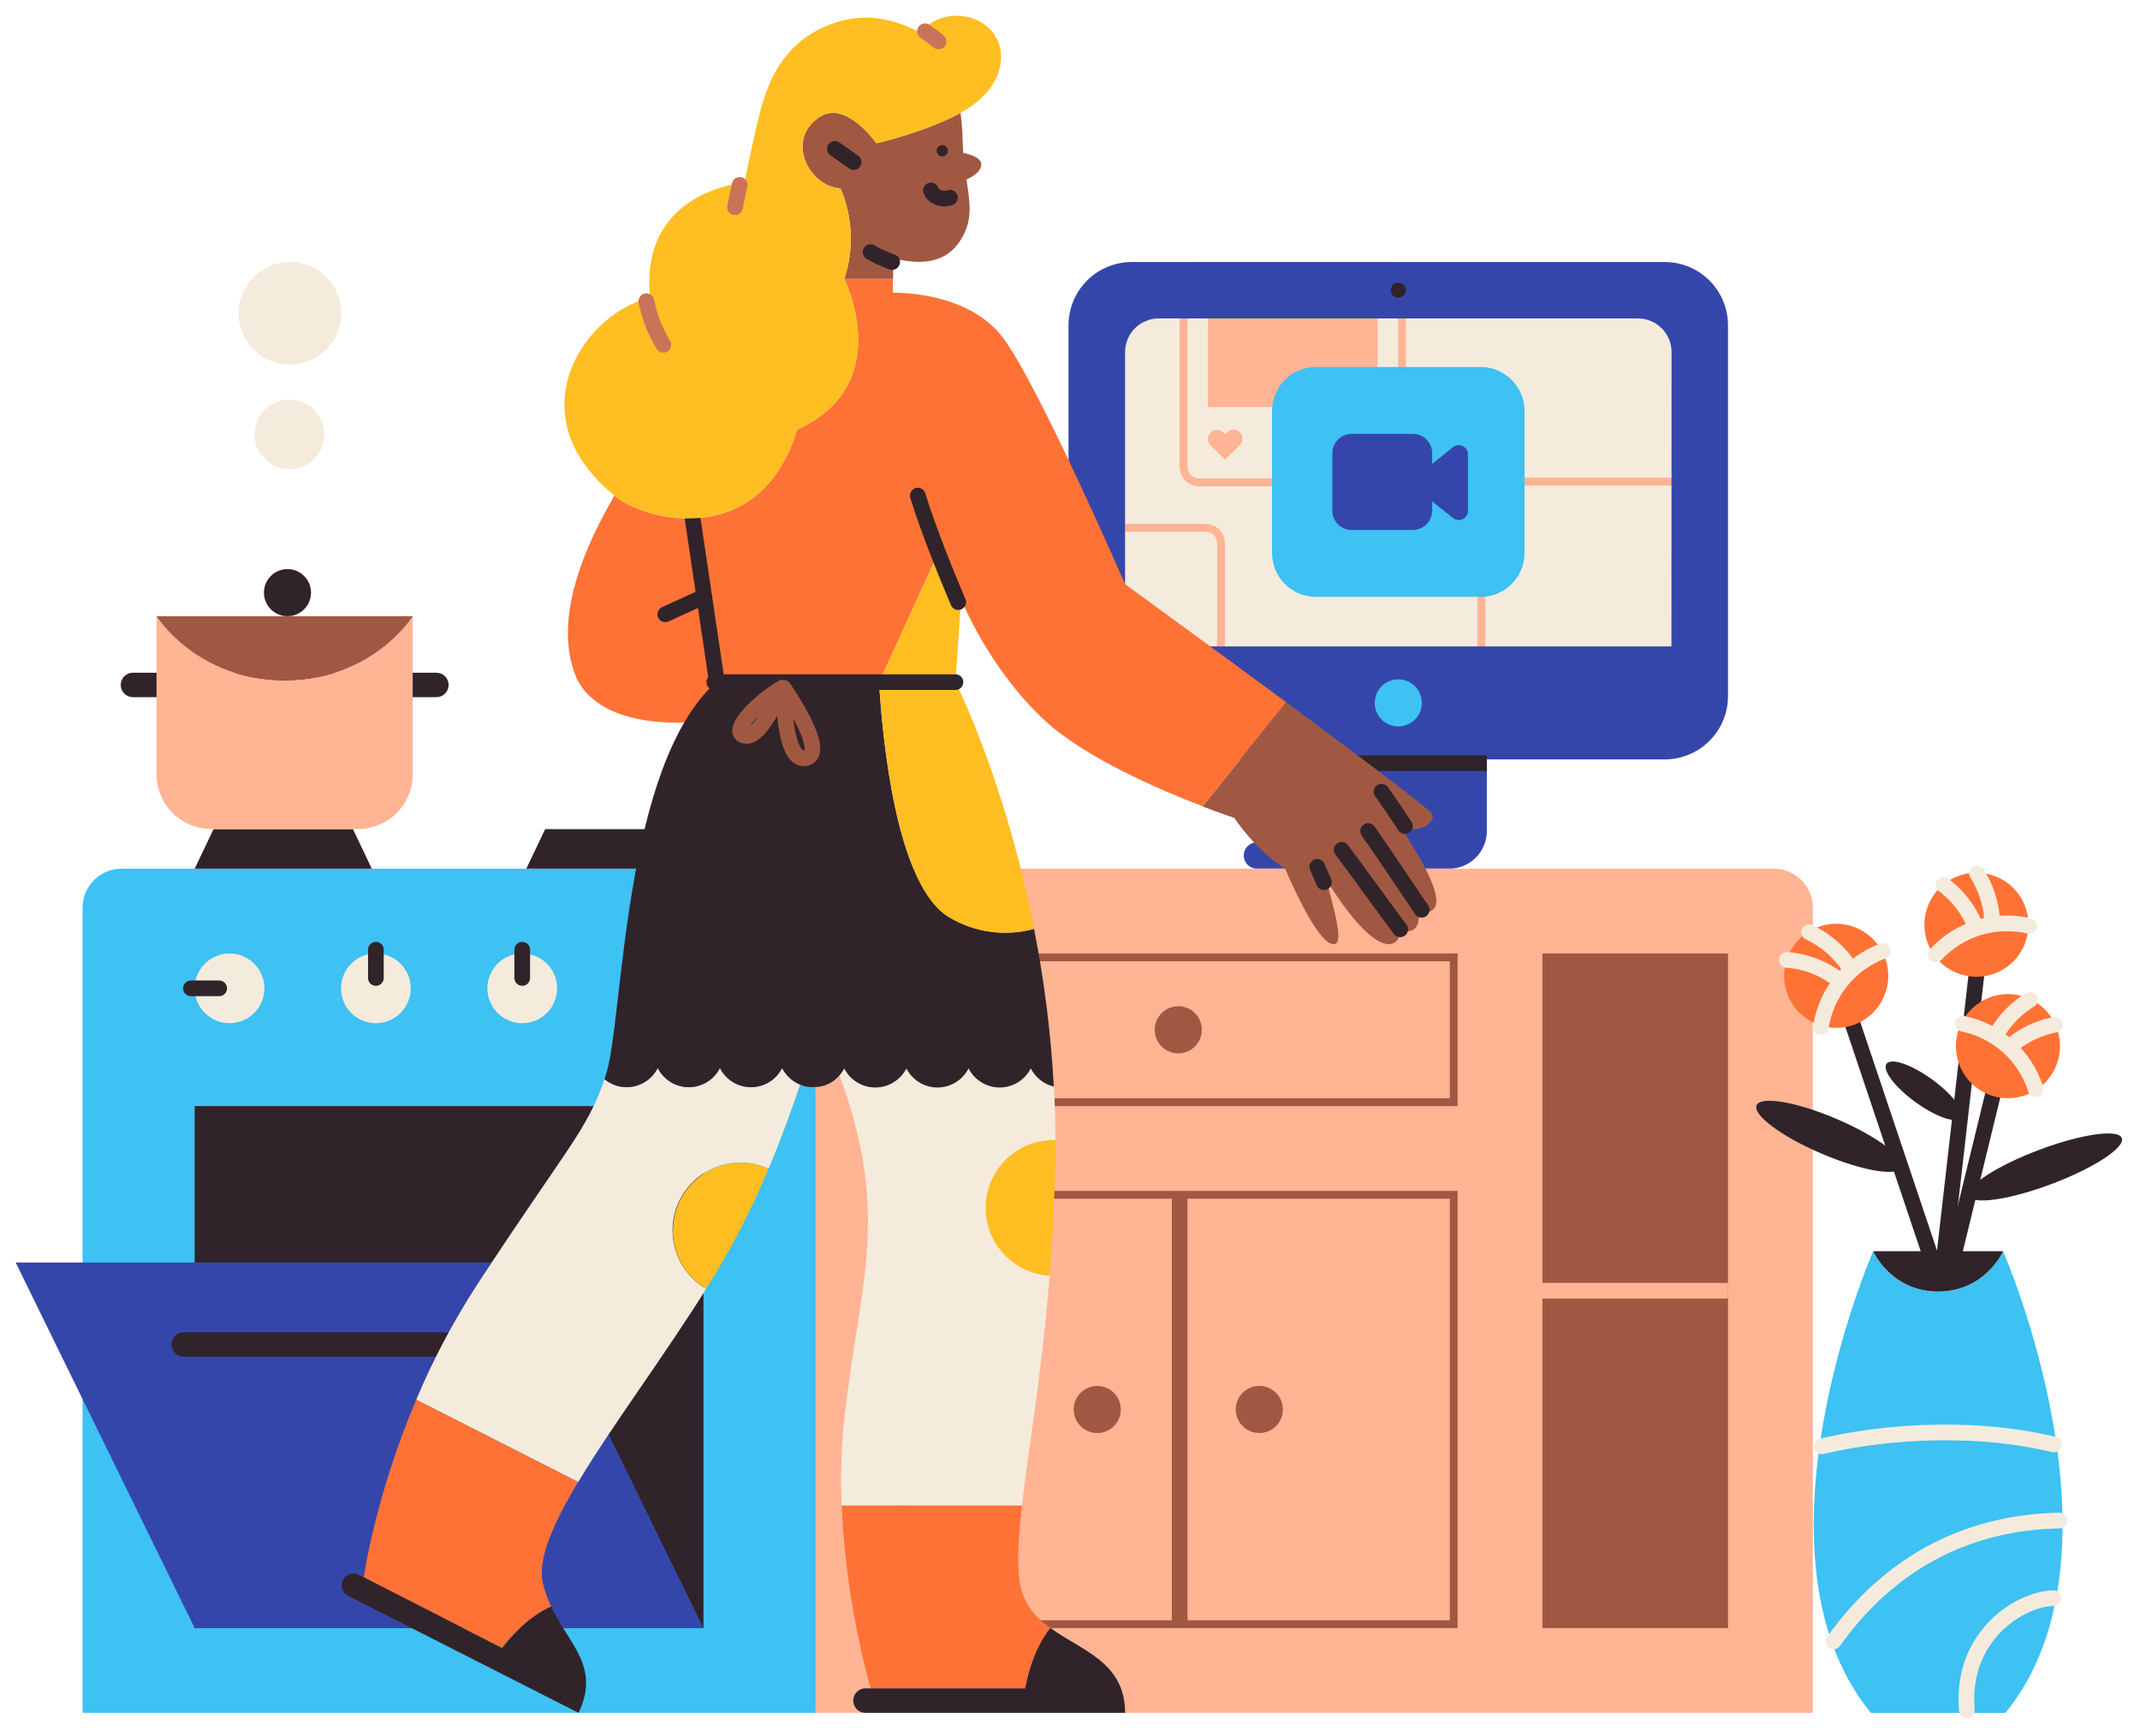 <svg width="546" height="443" viewBox="0 0 546 443" fill="none" xmlns="http://www.w3.org/2000/svg">
<g filter="url(#filter0_d_9_319)">
<path d="M417.902 77.253H295.603C293.335 77.255 291.161 78.158 289.558 79.763C287.956 81.367 287.055 83.542 287.055 85.81V160.921H426.445V85.81C426.444 83.543 425.544 81.37 423.942 79.766C422.341 78.162 420.169 77.258 417.902 77.253Z" fill="#F5EBDD"/>
<path d="M353.763 64.842C354.543 64.843 355.291 65.154 355.842 65.705C356.394 66.257 356.704 67.004 356.705 67.784V115.122C356.704 115.902 356.394 116.649 355.842 117.201C355.291 117.752 354.543 118.062 353.763 118.064H305.923C305.144 118.061 304.398 117.75 303.847 117.199C303.297 116.648 302.987 115.901 302.986 115.122V67.779C302.988 67.001 303.299 66.255 303.849 65.705C304.399 65.155 305.145 64.844 305.923 64.842H353.763ZM353.763 62.851H305.923C305.275 62.85 304.633 62.977 304.033 63.225C303.434 63.472 302.89 63.836 302.431 64.294C301.973 64.752 301.609 65.296 301.36 65.895C301.112 66.494 300.984 67.136 300.984 67.784V115.122C300.986 116.431 301.507 117.685 302.433 118.61C303.359 119.535 304.614 120.055 305.923 120.055H353.763C355.072 120.055 356.327 119.535 357.252 118.61C358.177 117.685 358.697 116.43 358.697 115.122V67.779C358.695 66.471 358.175 65.218 357.25 64.294C356.325 63.37 355.071 62.851 353.763 62.851Z" fill="#FFB494"/>
<path d="M429.477 119.871C430.257 119.872 431.004 120.183 431.556 120.734C432.107 121.286 432.418 122.033 432.419 122.813V170.156C432.418 170.936 432.107 171.683 431.556 172.235C431.004 172.786 430.257 173.097 429.477 173.098H381.88C381.1 173.097 380.353 172.786 379.801 172.235C379.25 171.683 378.939 170.936 378.938 170.156V122.813C378.939 122.033 379.25 121.286 379.801 120.734C380.353 120.183 381.1 119.872 381.88 119.871H429.477ZM429.477 117.88H381.88C380.572 117.88 379.317 118.399 378.392 119.325C377.467 120.25 376.947 121.505 376.947 122.813V170.156C376.947 171.464 377.467 172.719 378.392 173.644C379.317 174.569 380.572 175.089 381.88 175.089H429.477C430.785 175.089 432.04 174.569 432.965 173.644C433.89 172.719 434.41 171.464 434.41 170.156V122.813C434.41 121.505 433.89 120.25 432.965 119.325C432.04 118.399 430.785 117.88 429.477 117.88Z" fill="#FFB494"/>
<path d="M307.591 131.644C308.37 131.646 309.118 131.956 309.669 132.508C310.221 133.059 310.531 133.807 310.533 134.586V164.953C310.531 165.733 310.221 166.481 309.669 167.032C309.118 167.584 308.37 167.894 307.591 167.896H280.539C279.759 167.894 279.012 167.584 278.46 167.032C277.909 166.481 277.598 165.733 277.597 164.953V134.586C277.598 133.807 277.909 133.059 278.46 132.508C279.012 131.956 279.759 131.646 280.539 131.644H307.591ZM307.591 129.653H280.539C279.891 129.653 279.25 129.781 278.651 130.029C278.053 130.277 277.509 130.64 277.051 131.098C276.592 131.556 276.229 132.1 275.981 132.699C275.733 133.297 275.606 133.939 275.606 134.586V164.953C275.606 166.262 276.125 167.517 277.051 168.442C277.976 169.367 279.231 169.887 280.539 169.887H307.591C308.899 169.887 310.154 169.367 311.079 168.442C312.004 167.517 312.524 166.262 312.524 164.953V134.586C312.524 133.939 312.396 133.297 312.148 132.699C311.9 132.1 311.537 131.556 311.079 131.098C310.621 130.64 310.077 130.277 309.478 130.029C308.88 129.781 308.238 129.653 307.591 129.653Z" fill="#FFB494"/>
<path d="M351.468 69.561H308.198V99.849H351.468V69.561Z" fill="#FFB494"/>
<path d="M377.753 89.633H335.762C329.568 89.633 324.546 94.655 324.546 100.849V137.071C324.546 143.265 329.568 148.286 335.762 148.286H377.753C383.948 148.286 388.969 143.265 388.969 137.071V100.849C388.969 94.655 383.948 89.633 377.753 89.633Z" fill="#3EC1F3"/>
<path d="M316.337 106.29C315.903 105.857 315.315 105.614 314.702 105.614C314.089 105.614 313.501 105.857 313.067 106.29L312.569 106.788L312.071 106.29C311.631 105.887 311.053 105.669 310.456 105.682C309.86 105.695 309.291 105.937 308.869 106.359C308.447 106.781 308.205 107.35 308.192 107.946C308.179 108.543 308.397 109.121 308.8 109.561L309.298 110.059L312.569 113.33L315.834 110.059L316.332 109.561C316.766 109.128 317.01 108.54 317.011 107.927C317.012 107.314 316.77 106.725 316.337 106.29Z" fill="#FFB494"/>
<path d="M360.474 106.698H344.862C342.138 106.698 339.929 108.907 339.929 111.632V126.283C339.929 129.007 342.138 131.216 344.862 131.216H360.474C363.199 131.216 365.407 129.007 365.407 126.283V111.632C365.407 108.907 363.199 106.698 360.474 106.698Z" fill="#3546AB"/>
<path d="M361.694 120.976L370.719 128.17C371.066 128.446 371.483 128.619 371.924 128.669C372.365 128.719 372.81 128.643 373.21 128.45C373.609 128.258 373.946 127.957 374.182 127.581C374.418 127.206 374.543 126.771 374.542 126.328V111.936C374.543 111.492 374.418 111.058 374.182 110.682C373.946 110.307 373.609 110.006 373.21 109.813C372.81 109.621 372.365 109.545 371.924 109.595C371.483 109.644 371.066 109.817 370.719 110.094L361.694 117.292C361.417 117.513 361.193 117.793 361.039 118.112C360.886 118.431 360.806 118.78 360.806 119.134C360.806 119.488 360.886 119.838 361.039 120.157C361.193 120.475 361.417 120.756 361.694 120.976Z" fill="#3546AB"/>
<path d="M424.742 62.851H288.768C284.489 62.849 280.384 64.547 277.356 67.57C274.328 70.594 272.624 74.696 272.619 78.975V173.606C272.619 177.887 274.32 181.994 277.347 185.021C280.375 188.049 284.481 189.75 288.763 189.75H424.738C429.019 189.75 433.126 188.049 436.153 185.021C439.181 181.994 440.882 177.887 440.882 173.606V78.975C440.877 74.698 439.174 70.597 436.148 67.574C433.122 64.551 429.02 62.852 424.742 62.851ZM426.445 160.921H287.055V85.81C287.055 84.686 287.277 83.573 287.707 82.535C288.137 81.497 288.767 80.554 289.562 79.759C290.357 78.964 291.3 78.334 292.338 77.904C293.376 77.474 294.489 77.252 295.613 77.252H417.912C420.182 77.252 422.36 78.154 423.965 79.759C425.571 81.363 426.474 83.54 426.475 85.81L426.445 160.921Z" fill="#3546AB"/>
<path d="M343.772 169.075H369.733C372.284 169.075 374.731 170.089 376.534 171.892C378.338 173.696 379.351 176.142 379.351 178.693V208.02C379.35 210.57 378.336 213.015 376.533 214.817C374.729 216.62 372.283 217.633 369.733 217.633H320.698C319.806 217.633 318.95 217.278 318.319 216.647C317.687 216.016 317.333 215.16 317.333 214.267C317.333 213.375 317.687 212.519 318.319 211.888C318.95 211.257 319.806 210.902 320.698 210.902H334.139V178.693C334.139 177.429 334.389 176.177 334.873 175.009C335.357 173.841 336.067 172.78 336.962 171.887C337.856 170.994 338.918 170.286 340.087 169.803C341.256 169.321 342.508 169.073 343.772 169.075Z" fill="#3546AB"/>
<path d="M356.755 181.337C360.074 181.337 362.764 178.647 362.764 175.328C362.764 172.01 360.074 169.319 356.755 169.319C353.437 169.319 350.747 172.01 350.747 175.328C350.747 178.647 353.437 181.337 356.755 181.337Z" fill="#3EC1F3"/>
<path d="M356.755 71.961C357.817 71.961 358.677 71.1 358.677 70.039C358.677 68.978 357.817 68.117 356.755 68.117C355.694 68.117 354.834 68.978 354.834 70.039C354.834 71.1 355.694 71.961 356.755 71.961Z" fill="#30242A"/>
<path d="M379.351 190.711H334.05" stroke="#30242A" stroke-width="4" stroke-miterlimit="10"/>
<path d="M217.674 217.633H452.561C455.201 217.633 457.734 218.682 459.601 220.549C461.468 222.416 462.517 224.949 462.517 227.589V433.01H207.718V227.589C207.718 224.949 208.767 222.416 210.634 220.549C212.501 218.682 215.034 217.633 217.674 217.633Z" fill="#FFB494"/>
<path d="M369.908 241.259V276.216H231.344V241.259H369.908ZM371.899 239.268H229.353V278.208H371.899V239.268Z" fill="#A15842"/>
<path d="M300.626 264.747C303.945 264.747 306.635 262.056 306.635 258.738C306.635 255.419 303.945 252.729 300.626 252.729C297.308 252.729 294.617 255.419 294.617 258.738C294.617 262.056 297.308 264.747 300.626 264.747Z" fill="#A15842"/>
<path d="M369.908 301.834V409.388H231.344V301.834H369.908ZM371.899 299.843H229.353V411.379H371.899V299.843Z" fill="#A15842"/>
<path d="M279.952 361.617C283.27 361.617 285.96 358.927 285.96 355.609C285.96 352.29 283.27 349.6 279.952 349.6C276.633 349.6 273.943 352.29 273.943 355.609C273.943 358.927 276.633 361.617 279.952 361.617Z" fill="#A15842"/>
<path d="M321.3 361.617C324.619 361.617 327.309 358.927 327.309 355.609C327.309 352.29 324.619 349.6 321.3 349.6C317.982 349.6 315.292 352.29 315.292 355.609C315.292 358.927 317.982 361.617 321.3 361.617Z" fill="#A15842"/>
<path d="M300.984 300.804V410.419" stroke="#A15842" stroke-width="4" stroke-miterlimit="10"/>
<path d="M440.887 239.268H393.534V411.379H440.887V239.268Z" fill="#A15842"/>
<path d="M440.887 325.321H393.29" stroke="#FFB494" stroke-width="4" stroke-miterlimit="10"/>
<path d="M31.022 217.633H198.125C200.766 217.633 203.298 218.682 205.165 220.549C207.032 222.416 208.081 224.949 208.081 227.589V433.01H21.065V227.589C21.065 224.949 22.114 222.416 23.981 220.549C25.849 218.682 28.381 217.633 31.022 217.633Z" fill="#3EC1F3"/>
<path d="M179.477 278.208H49.67V411.379H179.477V278.208Z" fill="#30242A"/>
<path d="M179.477 411.379H49.67L4 318.113H133.802L179.477 411.379Z" fill="#3546AB"/>
<path d="M94.862 217.633H49.67L54.479 207.537H90.053L94.862 217.633Z" fill="#30242A"/>
<path d="M179.477 217.633H134.284L139.093 207.537H174.668L179.477 217.633Z" fill="#30242A"/>
<path d="M58.566 257.055C63.479 257.055 67.462 253.072 67.462 248.159C67.462 243.246 63.479 239.263 58.566 239.263C53.653 239.263 49.67 243.246 49.67 248.159C49.67 253.072 53.653 257.055 58.566 257.055Z" fill="#F5EBDD"/>
<path d="M48.709 248.159H55.923" stroke="#30242A" stroke-width="4" stroke-miterlimit="10" stroke-linecap="round"/>
<path d="M95.903 257.055C100.816 257.055 104.799 253.072 104.799 248.159C104.799 243.246 100.816 239.263 95.903 239.263C90.989 239.263 87.007 243.246 87.007 248.159C87.007 253.072 90.989 257.055 95.903 257.055Z" fill="#F5EBDD"/>
<path d="M95.903 238.307V245.516" stroke="#30242A" stroke-width="4" stroke-miterlimit="10" stroke-linecap="round"/>
<path d="M133.244 257.055C138.157 257.055 142.14 253.072 142.14 248.159C142.14 243.246 138.157 239.263 133.244 239.263C128.331 239.263 124.348 243.246 124.348 248.159C124.348 253.072 128.331 257.055 133.244 257.055Z" fill="#F5EBDD"/>
<path d="M133.244 238.307V245.516" stroke="#30242A" stroke-width="4" stroke-miterlimit="10" stroke-linecap="round"/>
<path d="M170.581 257.055C175.494 257.055 179.477 253.072 179.477 248.159C179.477 243.246 175.494 239.263 170.581 239.263C165.667 239.263 161.684 243.246 161.684 248.159C161.684 253.072 165.667 257.055 170.581 257.055Z" fill="#F5EBDD"/>
<path d="M170.581 238.307V245.516" stroke="#30242A" stroke-width="4" stroke-miterlimit="10" stroke-linecap="round"/>
<path d="M114.69 335.9H46.907C45.181 335.9 43.781 337.299 43.781 339.024C43.781 340.749 45.181 342.148 46.907 342.148H114.69C116.417 342.148 117.817 340.749 117.817 339.024C117.817 337.299 116.417 335.9 114.69 335.9Z" fill="#30242A"/>
<path d="M209.162 25.813C200.295 31.513 206.279 43.6 214.448 44.078C217.583 51.394 217.926 59.605 215.414 67.157H227.86L227.904 61.915C239.285 64.747 243.476 60.277 245.682 56.24C248.171 51.66 247.434 47.373 246.583 41.803C246.583 41.803 250.65 40.185 250.341 37.731C250.092 35.739 245.756 35.008 245.756 35.008C245.692 34.131 245.647 33.225 245.622 32.285C245.578 29.787 245.395 27.294 245.074 24.817C235.516 29.91 223.613 32.553 223.613 32.553C223.613 32.553 215.892 21.482 209.162 25.813Z" fill="#A15842"/>
<path d="M357.313 206.984C362.525 208.976 366.368 205.615 365.407 203.689C364.78 202.434 346.744 188.904 328.131 175.154L306.809 201.742C311.703 203.619 314.928 204.68 314.928 204.68C314.928 204.68 320.215 212.849 327.912 217.658C327.912 217.658 336.081 237.366 340.407 236.888C343.314 236.565 339.446 225.349 338.485 220.54C338.485 220.54 348.103 236.888 354.351 236.888C355.794 236.888 357.124 235.893 357.233 233.523C357.233 233.523 360.404 234.394 361.564 232.08C362.062 231.119 362.062 229.675 362.062 228.714C362.062 228.714 364.551 229.406 365.91 227.753C368.2 224.986 363.182 215.836 357.313 206.984Z" fill="#A15842"/>
<path d="M156.761 122.445C156.509 122.226 156.225 121.987 155.91 121.728C156.189 121.967 156.467 122.206 156.761 122.445Z" fill="#FF7235"/>
<path d="M287.055 145.041C287.055 145.041 264.873 93.989 255.807 82.061C246.662 70.039 227.815 70.696 227.815 70.696L227.845 67.157H215.399C215.399 67.157 228.84 94.079 203.377 105.618C193.764 136.866 163.955 128.692 156.746 122.445C153.859 127.731 139.437 151.288 147.128 169.075C153.859 183.014 177.898 180.132 177.898 180.132L182.707 170.036H243.775H224.305L239.932 135.926L245.239 148.884C245.239 148.884 251.984 166.173 266.391 179.654C276.681 189.282 295.912 197.531 306.829 201.717L328.151 175.154C307.924 160.224 287.055 145.041 287.055 145.041Z" fill="#FF7235"/>
<path d="M179.641 148.217L169.739 152.732" stroke="#30242A" stroke-width="4" stroke-linecap="round" stroke-linejoin="round"/>
<path d="M183.2 171.963L176.744 128.478" stroke="#30242A" stroke-width="4" stroke-linecap="round" stroke-linejoin="round"/>
<path d="M224.305 170.016L243.775 170.036L245.219 148.884L239.932 135.906L224.305 170.016Z" fill="#FFBE21"/>
<path d="M234.7 4.337C229.856 1.629 222.254 -1.064 213.667 1.609C197.921 6.512 194.899 20.148 192.818 29.178C191.374 35.426 189.931 42.619 189.931 42.619C189.931 42.619 163.009 44.541 165.896 71.946C151.584 75.216 136.584 94.477 148.089 112.882C150.222 116.211 152.861 119.189 155.91 121.708C156.225 121.967 156.509 122.206 156.761 122.425C163.969 128.672 193.779 136.862 203.392 105.598C228.875 94.059 215.414 67.137 215.414 67.137C217.926 59.585 217.583 51.374 214.448 44.058C206.279 43.56 200.295 31.493 209.162 25.793C215.892 21.462 223.598 32.568 223.598 32.568C223.598 32.568 235.501 29.925 245.059 24.832C245.059 24.832 245.059 24.792 245.059 24.777C245.059 24.762 252.716 21.084 254.822 14.254C258.68 1.773 242.814 -4.957 234.7 4.337Z" fill="#FFBE21"/>
<path d="M244.477 149.626C241.749 143.219 237.079 131.844 234.162 122.445" stroke="#30242A" stroke-width="4" stroke-linecap="round" stroke-linejoin="round"/>
<path d="M337.793 221.083L336.081 217.15" stroke="#30242A" stroke-width="4" stroke-linecap="round" stroke-linejoin="round"/>
<path d="M357.248 233.105C354.122 229.028 347.63 219.893 342.314 212.824" stroke="#30242A" stroke-width="4" stroke-linecap="round" stroke-linejoin="round"/>
<path d="M362.724 228.127C358.901 222.506 353.042 213.69 349.064 208.02" stroke="#30242A" stroke-width="4" stroke-linecap="round" stroke-linejoin="round"/>
<path d="M358.448 206.765C356.651 204.008 354.635 201.006 352.474 197.964" stroke="#30242A" stroke-width="4" stroke-linecap="round" stroke-linejoin="round"/>
<path d="M236.014 3.974C237.119 4.755 238.354 5.666 239.449 6.582" stroke="#CA7358" stroke-width="4" stroke-linecap="round" stroke-linejoin="round"/>
<path d="M188.716 43.177L187.526 48.887" stroke="#CA7358" stroke-width="4" stroke-linecap="round" stroke-linejoin="round"/>
<path d="M164.915 72.847C165.691 76.787 167.163 80.558 169.261 83.983" stroke="#CA7358" stroke-width="4" stroke-linecap="round" stroke-linejoin="round"/>
<path d="M227.626 62.851C225.715 62.183 223.872 61.336 222.12 60.322" stroke="#30242A" stroke-width="4" stroke-linecap="round" stroke-linejoin="round"/>
<path d="M263.006 268.515C262.265 269.983 261.131 271.217 259.73 272.079C258.33 272.941 256.718 273.397 255.073 273.397C253.429 273.397 251.816 272.941 250.416 272.079C249.015 271.217 247.881 269.983 247.14 268.515C246.399 269.983 245.265 271.217 243.865 272.079C242.464 272.941 240.852 273.397 239.208 273.397C237.563 273.397 235.951 272.941 234.55 272.079C233.15 271.217 232.016 269.983 231.275 268.515C230.535 269.983 229.401 271.217 228.001 272.079C226.601 272.942 224.989 273.398 223.344 273.398C221.7 273.398 220.088 272.942 218.688 272.079C217.288 271.217 216.154 269.983 215.414 268.515C215.077 269.173 214.661 269.786 214.175 270.342C227.432 306.09 219.257 323.4 215.414 358.013C214.636 365.357 214.413 372.749 214.747 380.126H260.741C262.413 365.55 265.853 345.861 267.82 321.448C263.357 321.149 259.182 319.134 256.172 315.825C253.162 312.517 251.55 308.171 251.673 303.699C251.797 299.228 253.647 294.978 256.835 291.84C260.023 288.703 264.303 286.921 268.776 286.87C268.94 286.87 269.104 286.87 269.273 286.87C269.273 282.21 269.129 277.635 268.895 273.15C267.635 272.852 266.456 272.283 265.439 271.482C264.422 270.682 263.591 269.669 263.006 268.515Z" fill="#F5EBDD"/>
<path d="M199.549 268.515C198.808 269.983 197.674 271.217 196.273 272.079C194.873 272.941 193.26 273.397 191.616 273.397C189.971 273.397 188.359 272.941 186.959 272.079C185.558 271.217 184.424 269.983 183.683 268.515C182.942 269.983 181.808 271.217 180.408 272.079C179.007 272.941 177.395 273.397 175.75 273.397C174.106 273.397 172.494 272.941 171.093 272.079C169.693 271.217 168.559 269.983 167.818 268.515C167.217 269.707 166.355 270.748 165.296 271.561C164.237 272.374 163.008 272.938 161.701 273.211C160.394 273.484 159.043 273.458 157.747 273.136C156.451 272.815 155.245 272.205 154.217 271.353C149.737 284.555 144.574 288.811 121.665 323.878C115.653 333.149 110.476 342.934 106.192 353.12L147.512 374.123C156.129 359.765 169.236 342.312 180.169 324.838C176.335 322.598 173.509 318.97 172.276 314.705C171.043 310.44 171.496 305.863 173.542 301.923C175.588 297.983 179.071 294.98 183.27 293.535C187.468 292.091 192.061 292.315 196.099 294.163C199.803 285.356 202.466 277.645 204.134 272.756C202.145 271.941 200.517 270.435 199.549 268.515Z" fill="#F5EBDD"/>
<path d="M208.564 273.329C208.848 273.294 209.132 273.249 209.41 273.19H209.47C209.739 273.127 210.003 273.052 210.262 272.966L210.391 272.931C210.665 272.831 210.939 272.727 211.203 272.602H211.237C211.501 272.478 211.735 272.343 212.009 272.194L212.054 272.164C212.313 272.011 212.564 271.845 212.806 271.666C213.299 271.293 213.751 270.87 214.155 270.402C214.641 269.846 215.058 269.232 215.394 268.575C216.135 270.043 217.268 271.277 218.668 272.139C220.068 273.001 221.68 273.458 223.325 273.458C224.969 273.458 226.581 273.001 227.981 272.139C229.381 271.277 230.515 270.043 231.255 268.575C231.996 270.043 233.13 271.276 234.53 272.138C235.931 273 237.543 273.457 239.188 273.457C240.832 273.457 242.444 273 243.845 272.138C245.245 271.276 246.379 270.043 247.12 268.575C247.861 270.043 248.995 271.276 250.396 272.138C251.796 273 253.409 273.457 255.053 273.457C256.698 273.457 258.31 273 259.71 272.138C261.111 271.276 262.245 270.043 262.986 268.575C263.57 269.729 264.398 270.742 265.414 271.543C266.429 272.344 267.607 272.915 268.865 273.214C268.133 259.712 266.451 246.277 263.832 233.011C260.239 234 256.483 234.255 252.789 233.758C249.095 233.261 245.54 232.023 242.336 230.118C228.542 222.238 225.087 183.677 224.29 170.021H182.722C158.683 191.657 159.165 256.079 154.596 270.203C154.471 270.591 154.342 270.964 154.217 271.338C155.245 272.19 156.451 272.8 157.747 273.122C159.043 273.443 160.394 273.469 161.701 273.196C163.008 272.923 164.237 272.36 165.296 271.547C166.355 270.734 167.217 269.692 167.818 268.5C168.559 269.968 169.693 271.202 171.093 272.064C172.494 272.926 174.106 273.382 175.75 273.382C177.395 273.382 179.007 272.926 180.408 272.064C181.808 271.202 182.942 269.968 183.683 268.5C184.424 269.968 185.558 271.202 186.959 272.064C188.359 272.926 189.971 273.382 191.616 273.382C193.26 273.382 194.873 272.926 196.273 272.064C197.674 271.202 198.808 269.968 199.549 268.5C200.516 270.409 202.135 271.907 204.114 272.722C204.631 272.938 205.168 273.105 205.717 273.219H205.796C206.025 273.264 206.254 273.299 206.488 273.324H206.677C206.941 273.324 207.21 273.364 207.479 273.364C207.748 273.364 208.071 273.364 208.365 273.319L208.564 273.329Z" fill="#30242A"/>
<path d="M222.145 426.757H261.567C261.567 426.757 262.981 417.438 267.974 411.355C264.076 408.532 260.91 405.027 260.123 399.352C259.451 394.508 259.835 388.077 260.741 380.121H214.747C215.477 395.893 217.958 411.534 222.145 426.757Z" fill="#FF7235"/>
<path d="M92.821 398.381L91.582 397.764C91.457 397.703 91.329 397.649 91.198 397.605L128.097 416.462C128.097 416.462 133.573 408.955 140.627 405.888C139.691 403.953 138.975 401.919 138.491 399.825C137.137 393.851 141.07 384.831 147.507 374.108L106.188 353.105C95.619 378.07 92.821 398.381 92.821 398.381Z" fill="#FF7235"/>
<path d="M222.145 426.757H220.94C220.519 426.74 220.099 426.809 219.706 426.958C219.312 427.108 218.953 427.335 218.649 427.627C218.346 427.918 218.104 428.268 217.939 428.656C217.774 429.043 217.689 429.46 217.689 429.881C217.689 430.302 217.774 430.719 217.939 431.106C218.104 431.493 218.346 431.844 218.649 432.135C218.953 432.427 219.312 432.654 219.706 432.804C220.099 432.953 220.519 433.022 220.94 433.005H287.055C287.055 420.062 275.974 417.144 267.984 411.355C263.006 417.438 261.577 426.757 261.577 426.757H222.145Z" fill="#30242A"/>
<path d="M128.097 416.477L91.198 397.62C90.474 397.367 89.68 397.4 88.979 397.712C88.278 398.024 87.722 398.591 87.424 399.299C87.126 400.006 87.11 400.8 87.377 401.519C87.644 402.239 88.176 402.829 88.863 403.17L147.606 433.01C153.246 421.326 145.182 415.516 140.607 405.903C133.573 408.97 128.097 416.477 128.097 416.477Z" fill="#30242A"/>
<path d="M251.471 304.169C251.471 308.593 253.165 312.849 256.206 316.063C259.246 319.277 263.402 321.204 267.82 321.448C268.606 311.636 269.159 301.038 269.258 289.747C269.258 288.786 269.258 287.83 269.258 286.875C269.099 286.875 268.935 286.875 268.761 286.875C264.176 286.88 259.781 288.704 256.539 291.946C253.298 295.188 251.475 299.584 251.471 304.169Z" fill="#FFBE21"/>
<path d="M171.661 309.939C171.66 312.946 172.444 315.902 173.935 318.515C175.426 321.127 177.573 323.305 180.164 324.833C181.363 322.912 182.543 320.99 183.683 319.074C188.378 311.061 192.52 302.736 196.079 294.158C193.444 292.976 190.555 292.472 187.676 292.692C184.796 292.912 182.018 293.849 179.593 295.418C177.168 296.986 175.174 299.137 173.793 301.673C172.412 304.209 171.688 307.051 171.686 309.939H171.661Z" fill="#FFBE21"/>
<path d="M242.336 230.118C245.548 232.013 249.109 233.239 252.807 233.723C256.504 234.208 260.261 233.94 263.852 232.936C256.385 194.868 243.775 170.021 243.775 170.021H224.29C225.087 183.691 228.542 222.253 242.336 230.118Z" fill="#FFBE21"/>
<path d="M242.346 46.423C241.51 46.846 238.508 46.97 237.507 44.581" stroke="#30242A" stroke-width="4" stroke-linecap="round" stroke-linejoin="round"/>
<path d="M240.41 35.909C241.207 35.909 241.853 35.262 241.853 34.465C241.853 33.668 241.207 33.021 240.41 33.021C239.612 33.021 238.966 33.668 238.966 34.465C238.966 35.262 239.612 35.909 240.41 35.909Z" fill="#30242A"/>
<path d="M213.01 33.982L217.814 37.347" stroke="#30242A" stroke-width="4" stroke-linecap="round" stroke-linejoin="round"/>
<path d="M182.239 170.036H243.775" stroke="#30242A" stroke-width="4" stroke-miterlimit="10" stroke-linecap="round"/>
<path d="M199.902 171.48C199.902 171.48 211.163 187.579 205.876 189.317C200.987 190.92 200.027 178.897 199.902 171.48Z" stroke="#A15842" stroke-width="4" stroke-linecap="round" stroke-linejoin="round"/>
<path d="M199.554 171.48C199.554 171.48 193.779 185.917 189.453 183.497C186.635 181.934 193.779 174.86 199.554 171.48Z" stroke="#A15842" stroke-width="4" stroke-linecap="round" stroke-linejoin="round"/>
<path d="M111.33 167.632H33.929C32.202 167.632 30.803 169.03 30.803 170.756C30.803 172.481 32.202 173.88 33.929 173.88H111.33C113.057 173.88 114.456 172.481 114.456 170.756C114.456 169.03 113.057 167.632 111.33 167.632Z" fill="#30242A"/>
<path d="M72.629 169.558C50.033 169.558 39.938 153.21 39.938 153.21V193.573C39.944 197.268 41.415 200.81 44.028 203.422C46.64 206.035 50.182 207.505 53.877 207.512H91.328C95.027 207.512 98.575 206.044 101.193 203.431C103.811 200.818 105.285 197.272 105.291 193.573V153.21C105.291 153.21 95.221 169.558 72.629 169.558Z" fill="#FFB494"/>
<path d="M72.629 169.558C95.221 169.558 105.316 153.21 105.316 153.21H39.938C39.938 153.21 50.033 169.558 72.629 169.558Z" fill="#A15842"/>
<path d="M73.346 153.21C76.665 153.21 79.355 150.52 79.355 147.201C79.355 143.883 76.665 141.193 73.346 141.193C70.028 141.193 67.338 143.883 67.338 147.201C67.338 150.52 70.028 153.21 73.346 153.21Z" fill="#30242A"/>
<path d="M73.829 115.714C78.742 115.714 82.725 111.731 82.725 106.818C82.725 101.905 78.742 97.922 73.829 97.922C68.916 97.922 64.933 101.905 64.933 106.818C64.933 111.731 68.916 115.714 73.829 115.714Z" fill="#F5EBDD"/>
<path d="M73.984 89.036C81.22 89.036 87.086 83.17 87.086 75.933C87.086 68.697 81.22 62.831 73.984 62.831C66.747 62.831 60.881 68.697 60.881 75.933C60.881 83.17 66.747 89.036 73.984 89.036Z" fill="#F5EBDD"/>
<path d="M511.074 315.245C511.074 315.245 506.499 325.54 494.492 325.54C482.485 325.54 477.915 315.245 477.915 315.245C477.915 315.245 444.182 392.437 477.342 433.03H511.652C544.812 392.407 511.074 315.245 511.074 315.245Z" fill="#3EC1F3"/>
<path d="M494.497 325.52C506.504 325.52 511.079 315.225 511.079 315.225H477.915C477.915 315.225 482.49 325.52 494.497 325.52Z" fill="#30242A"/>
<path d="M525.511 383.945C506.848 384.278 484.78 391.014 467.764 414.809" stroke="#F5EBDD" stroke-width="4" stroke-linecap="round" stroke-linejoin="round"/>
<path d="M464.777 365.027C477.302 361.971 501.028 359.053 524.018 364.529" stroke="#F5EBDD" stroke-width="4" stroke-linecap="round" stroke-linejoin="round"/>
<path d="M523.903 403.763C515.555 403.857 500.122 413.316 501.825 432.382" stroke="#F5EBDD" stroke-width="4" stroke-linecap="round" stroke-linejoin="round"/>
<path d="M504.832 239.766L495.652 320.039" stroke="#30242A" stroke-width="4" stroke-miterlimit="10"/>
<path d="M509.272 272.01L497.733 319.382" stroke="#30242A" stroke-width="4" stroke-miterlimit="10"/>
<path d="M485.196 293.828C486.243 291.379 478.805 285.849 468.581 281.478C458.358 277.107 449.222 275.549 448.174 277.999C447.127 280.449 454.565 285.978 464.789 290.349C475.012 294.72 484.148 296.278 485.196 293.828Z" fill="#30242A"/>
<path d="M523.469 298.07C534.256 294.003 542.268 288.764 541.365 286.369C540.462 283.974 530.985 285.33 520.198 289.397C509.412 293.464 501.399 298.703 502.302 301.098C503.205 303.493 512.682 302.138 523.469 298.07Z" fill="#30242A"/>
<path d="M500.317 281.175C501.48 279.57 498.174 275.188 492.932 271.388C487.69 267.588 482.497 265.808 481.333 267.413C480.17 269.018 483.476 273.4 488.718 277.2C493.961 281 499.153 282.78 500.317 281.175Z" fill="#30242A"/>
<path d="M471.219 252.888L493.77 320.034" stroke="#30242A" stroke-width="4" stroke-miterlimit="10"/>
<path d="M500.247 257.364C501.137 255.428 502.48 253.736 504.162 252.429C505.844 251.122 507.815 250.238 509.91 249.854C512.005 249.469 514.162 249.594 516.199 250.218C518.236 250.842 520.092 251.947 521.612 253.44C523.132 254.932 524.27 256.769 524.931 258.794C525.591 260.819 525.755 262.973 525.408 265.075C525.061 267.176 524.214 269.164 522.937 270.869C521.661 272.574 519.993 273.947 518.074 274.872C516.925 270.634 514.668 266.778 511.535 263.7C508.401 260.623 504.505 258.436 500.247 257.364Z" fill="#FF7235"/>
<path d="M507.191 264.871C508.984 259.124 512.804 254.223 517.939 251.081" stroke="#F5EBDD" stroke-width="4" stroke-miterlimit="10" stroke-linecap="round"/>
<path d="M509.407 266.638C513.087 261.843 518.403 258.568 524.341 257.438" stroke="#F5EBDD" stroke-width="4" stroke-miterlimit="10" stroke-linecap="round"/>
<path d="M518.074 274.872C515.612 276.059 512.843 276.457 510.146 276.012C507.449 275.567 504.956 274.3 503.006 272.385C501.056 270.469 499.744 267.999 499.25 265.311C498.757 262.622 499.105 259.847 500.247 257.364C504.505 258.436 508.401 260.623 511.535 263.7C514.668 266.778 516.925 270.634 518.074 274.872Z" fill="#FF7235"/>
<path d="M479.866 238.138C478.769 236.31 477.249 234.773 475.433 233.657C473.616 232.541 471.558 231.878 469.432 231.726C467.306 231.573 465.174 231.935 463.217 232.78C461.26 233.625 459.535 234.929 458.189 236.582C456.842 238.234 455.913 240.187 455.481 242.274C455.048 244.361 455.124 246.522 455.703 248.574C456.282 250.625 457.346 252.507 458.806 254.061C460.266 255.614 462.078 256.793 464.09 257.498C464.766 253.162 466.584 249.084 469.356 245.682C472.128 242.279 475.756 239.676 479.866 238.138Z" fill="#FF7235"/>
<path d="M473.793 246.372C471.379 240.856 467.04 236.408 461.586 233.857" stroke="#F5EBDD" stroke-width="4" stroke-miterlimit="10" stroke-linecap="round"/>
<path d="M471.791 248.368C467.594 244.014 461.942 241.356 455.911 240.901" stroke="#F5EBDD" stroke-width="4" stroke-miterlimit="10" stroke-linecap="round"/>
<path d="M464.09 257.498C466.669 258.406 469.465 258.495 472.097 257.753C474.728 257.012 477.067 255.476 478.793 253.356C480.519 251.235 481.548 248.634 481.74 245.907C481.932 243.179 481.278 240.459 479.866 238.118C475.753 239.658 472.124 242.264 469.352 245.67C466.579 249.076 464.763 253.159 464.09 257.498Z" fill="#FF7235"/>
<path d="M517.546 232.244C517.594 230.115 517.129 228.005 516.19 226.094C515.251 224.182 513.866 222.524 512.152 221.26C510.438 219.996 508.445 219.163 506.341 218.831C504.237 218.5 502.085 218.679 500.065 219.354C498.045 220.029 496.217 221.18 494.735 222.71C493.253 224.24 492.162 226.104 491.552 228.144C490.942 230.185 490.832 232.342 491.231 234.434C491.63 236.526 492.527 238.491 493.845 240.164C496.737 236.859 500.456 234.383 504.622 232.991C508.787 231.599 513.248 231.341 517.546 232.244Z" fill="#FF7235"/>
<path d="M508.018 235.948C508.929 229.995 507.645 223.913 504.404 218.838" stroke="#F5EBDD" stroke-width="4" stroke-miterlimit="10" stroke-linecap="round"/>
<path d="M505.26 236.56C504.049 230.633 500.7 225.358 495.851 221.74" stroke="#F5EBDD" stroke-width="4" stroke-miterlimit="10" stroke-linecap="round"/>
<path d="M493.855 240.164C495.548 242.308 497.861 243.877 500.479 244.657C503.097 245.438 505.892 245.392 508.482 244.526C511.073 243.659 513.334 242.015 514.956 239.817C516.578 237.62 517.482 234.975 517.546 232.244C513.25 231.343 508.791 231.602 504.627 232.994C500.464 234.386 496.746 236.861 493.855 240.164Z" fill="#FF7235"/>
<path d="M480.364 238.636C476.254 240.174 472.626 242.777 469.854 246.179C467.082 249.582 465.264 253.66 464.588 257.996" stroke="#F5EBDD" stroke-width="4" stroke-miterlimit="10" stroke-linecap="round"/>
<path d="M517.78 232.244C513.51 231.228 509.046 231.366 504.846 232.645C500.647 233.924 496.864 236.298 493.885 239.522" stroke="#F5EBDD" stroke-width="4" stroke-miterlimit="10" stroke-linecap="round"/>
<path d="M519.393 273.852C518.049 269.671 515.617 265.923 512.346 262.993C509.075 260.063 505.082 258.057 500.78 257.18" stroke="#F5EBDD" stroke-width="4" stroke-miterlimit="10" stroke-linecap="round"/>
</g>
<defs>
<filter id="filter0_d_9_319" x="0" y="0" width="545.434" height="442.383" filterUnits="userSpaceOnUse" color-interpolation-filters="sRGB">
<feFlood flood-opacity="0" result="BackgroundImageFix"/>
<feColorMatrix in="SourceAlpha" type="matrix" values="0 0 0 0 0 0 0 0 0 0 0 0 0 0 0 0 0 0 127 0" result="hardAlpha"/>
<feOffset dy="4"/>
<feGaussianBlur stdDeviation="2"/>
<feComposite in2="hardAlpha" operator="out"/>
<feColorMatrix type="matrix" values="0 0 0 0 0 0 0 0 0 0 0 0 0 0 0 0 0 0 0.25 0"/>
<feBlend mode="normal" in2="BackgroundImageFix" result="effect1_dropShadow_9_319"/>
<feBlend mode="normal" in="SourceGraphic" in2="effect1_dropShadow_9_319" result="shape"/>
</filter>
</defs>
</svg>
